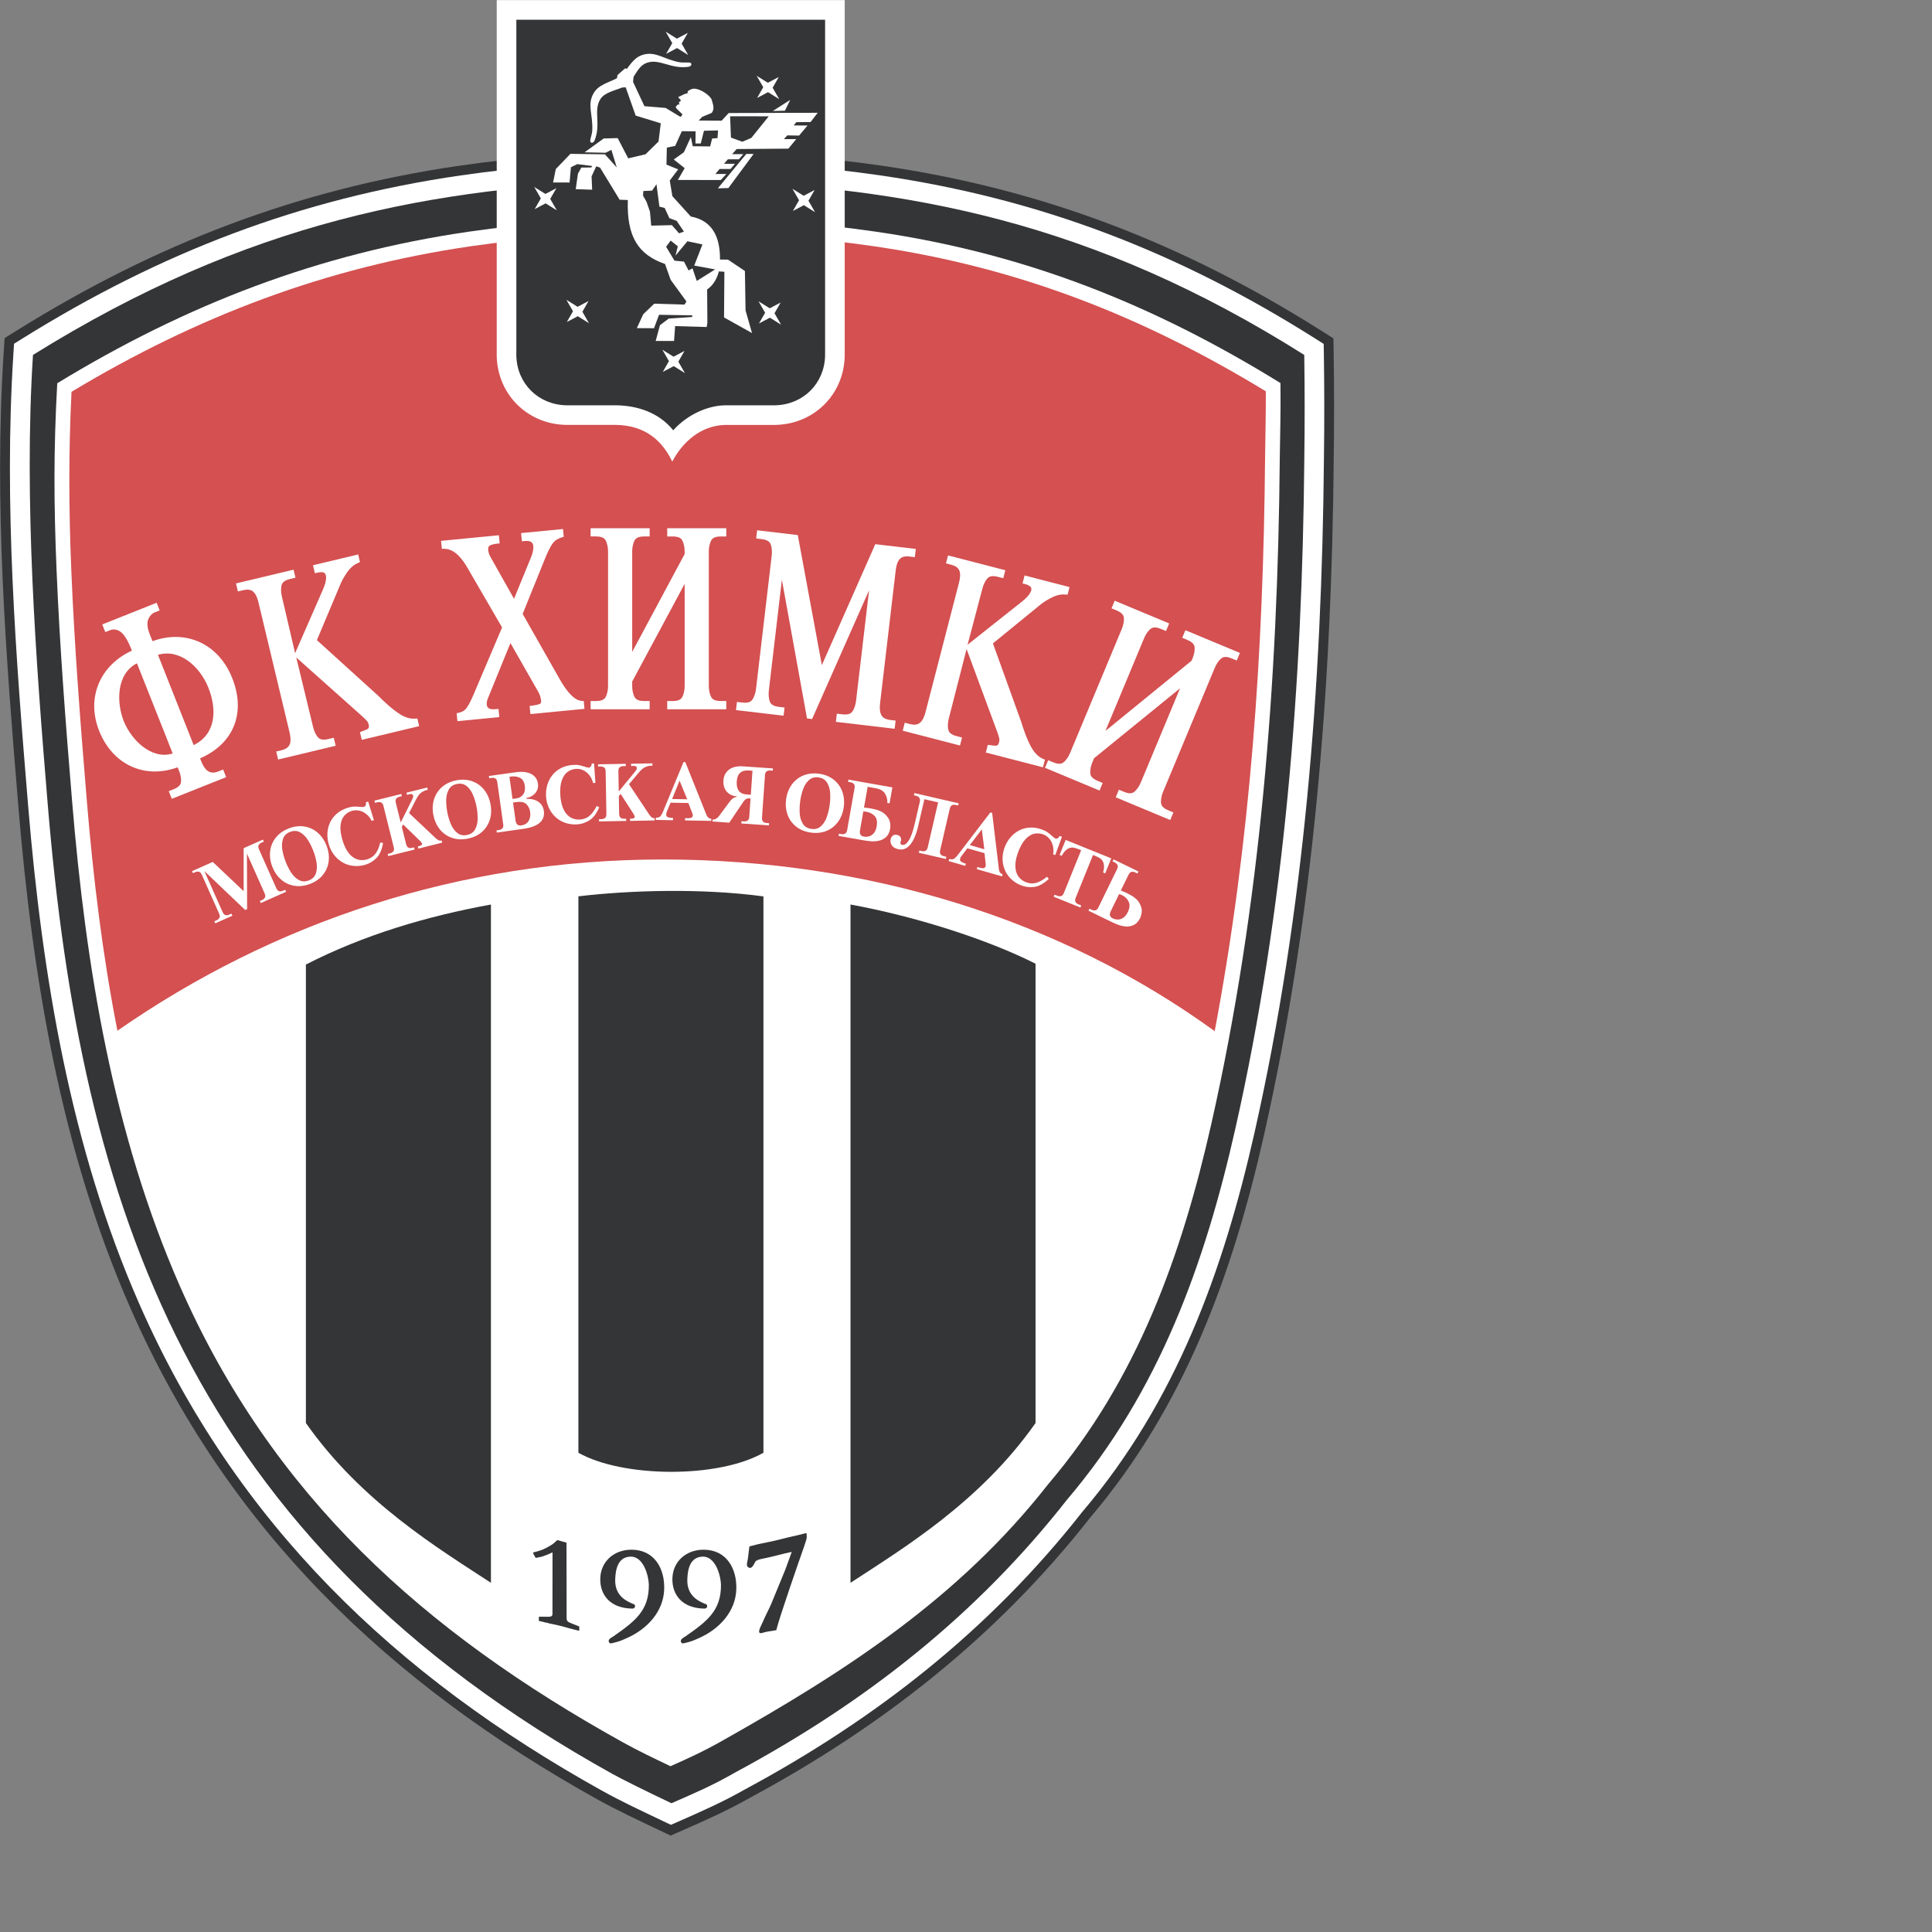 <?xml version="1.0" encoding="UTF-8" standalone="no"?>
<svg
   xmlns:dc="http://purl.org/dc/elements/1.1/"
   xmlns:cc="http://creativecommons.org/ns#"
   xmlns:rdf="http://www.w3.org/1999/02/22-rdf-syntax-ns#"
   xmlns:svg="http://www.w3.org/2000/svg"
   xmlns="http://www.w3.org/2000/svg"
   xmlns:sodipodi="http://sodipodi.sourceforge.net/DTD/sodipodi-0.dtd"
   xmlns:inkscape="http://www.inkscape.org/namespaces/inkscape"
   version="1.1"
   id="Layer_1"
   x="0px"
   y="0px"
   viewBox="0 0 1000 1000"
   xml:space="preserve"
   sodipodi:docname="Khimki.svg"
   width="1000"
   height="1000"
   inkscape:version="1.0.1 (3bc2e813f5, 2020-09-07)"><rect x="0" y="0" width="1000" height="1000" fill="#808080" stroke="none"/><defs
   id="defs99" /><sodipodi:namedview
   pagecolor="#ffffff"
   bordercolor="#666666"
   borderopacity="1"
   objecttolerance="10"
   gridtolerance="10"
   guidetolerance="10"
   inkscape:pageopacity="0"
   inkscape:pageshadow="2"
   inkscape:window-width="1920"
   inkscape:window-height="1017"
   id="namedview97"
   showgrid="false"
   inkscape:zoom="1.052394"
   inkscape:cx="297.638"
   inkscape:cy="420.94501"
   inkscape:window-x="-8"
   inkscape:window-y="-8"
   inkscape:window-maximized="1"
   inkscape:current-layer="Layer_1" />
<g
   id="g973"
   transform="matrix(4.524,0,0,4.524,-1007.399,-1433.55)"><g
     id="g94">
	<path
   style="clip-rule:evenodd;fill:#343536;fill-rule:evenodd"
   d="m 347.383,490.542 c -10.659,13.574 -23.792,23.893 -38.934,32.039 -2.467,1.406 -5.033,2.551 -7.628,3.688 l -1.415,0.621 -1.384,-0.658 c -2.335,-1.111 -4.688,-2.203 -6.948,-3.459 -23.906,-13.275 -42.371,-30.947 -53.479,-56.24 -7.932,-18.059 -11.193,-37.783 -12.816,-57.383 -1.423,-17.186 -2.795,-34.572 -1.686,-51.844 l 0.112,-1.746 1.491,-0.928 c 15.869,-9.879 32.064,-16.111 50.532,-18.793 6.78,-0.986 13.616,-1.479 20.452,-1.695 1.249,-0.082 2.502,-0.113 3.752,-0.094 1.251,-0.02 2.503,0.012 3.75,0.094 6.832,0.217 13.656,0.709 20.415,1.695 18.409,2.682 34.469,8.912 50.122,18.793 l 1.521,0.959 0.027,1.807 c 0.06,3.996 0.06,7.996 0.006,11.992 -0.228,25.9 -2.247,51.922 -7.965,77.293 -3.614,16.033 -9.115,31.134 -19.925,43.859 z"
   id="path2" />
	<path
   style="clip-rule:evenodd;fill:#ffffff;fill-rule:evenodd"
   d="m 299.419,335.173 c 1.233,-0.021 2.467,0.01 3.696,0.092 6.798,0.215 13.583,0.703 20.308,1.684 18.3,2.666 34.112,8.803 49.689,18.635 l 1.014,0.641 0.018,1.203 c 0.061,3.988 0.061,7.977 0.007,11.963 -0.228,25.824 -2.236,51.762 -7.938,77.057 -3.574,15.859 -8.989,30.797 -19.696,43.391 -10.581,13.482 -23.559,23.672 -38.603,31.764 -2.487,1.418 -4.923,2.496 -7.534,3.643 l -0.943,0.412 -0.922,-0.438 c -2.286,-1.09 -4.678,-2.201 -6.888,-3.428 -23.718,-13.172 -41.997,-30.656 -53.004,-55.719 -7.88,-17.939 -11.114,-37.555 -12.727,-57.025 -1.409,-17.02 -2.781,-34.594 -1.685,-51.68 l 0.075,-1.164 0.994,-0.619 c 15.792,-9.832 31.737,-15.969 50.096,-18.635 6.747,-0.98 13.543,-1.469 20.346,-1.684 1.232,-0.083 2.464,-0.115 3.697,-0.093 z"
   id="path4" />
	<path
   style="clip-rule:evenodd;fill:#343536;fill-rule:evenodd"
   d="m 295.81,337.507 c 1.166,-0.078 2.36,-0.111 3.585,-0.09 1.226,-0.021 2.42,0.012 3.586,0.09 23.605,0.744 44.709,4.697 68.919,19.978 0.059,3.838 0.063,7.82 0.007,11.906 -0.227,25.672 -2.215,51.439 -7.883,76.586 -3.463,15.363 -8.684,30.051 -19.239,42.449 -10.351,13.199 -23.011,23.186 -37.941,31.213 -2.748,1.568 -4.455,2.281 -7.346,3.549 -3.025,-1.441 -5.553,-2.691 -6.764,-3.363 -48.46,-26.912 -60.797,-65.064 -64.6,-110.99 -1.346,-16.248 -2.743,-34.81 -1.682,-51.35 24.545,-15.281 45.734,-19.236 69.358,-19.978 z"
   id="path6" />
	<path
   style="clip-rule:evenodd;fill:#ffffff;fill-rule:evenodd"
   d="m 229.229,360.724 c -0.425,7.67 -0.395,13.766 -0.077,21.426 0.366,8.824 1.05,17.627 1.778,26.426 1.564,18.889 4.676,38.016 12.321,55.424 10.564,24.055 27.927,39.576 50.685,52.215 1.747,0.971 3.621,1.865 5.454,2.736 2.016,-0.892 3.942,-1.779 5.9,-2.898 14.275,-8.035 27.099,-16.342 37.293,-29.34 l 0.035,-0.045 0.037,-0.045 c 10.159,-11.934 15.243,-26.205 18.631,-41.234 5.621,-24.943 7.589,-50.529 7.814,-76 0.047,-3.439 0.117,-5.25 0.078,-8.688 -14.575,-8.996 -29.169,-14.824 -46.278,-17.316 -6.55,-0.953 -13.16,-1.426 -19.78,-1.635 h -0.051 l -0.051,-0.004 c -1.113,-0.076 -2.23,-0.104 -3.348,-0.084 h -0.048 -0.048 c -1.117,-0.02 -2.234,0.008 -3.349,0.084 l -0.051,0.004 h -0.051 c -6.626,0.209 -13.246,0.68 -19.816,1.635 -17.177,2.495 -32.294,8.329 -47.078,17.339 z"
   id="path8" />
	<path
   style="clip-rule:evenodd;fill:#d45051;fill-rule:evenodd"
   d="m 230.862,361.702 c -0.346,6.836 -0.313,13.527 -0.028,20.377 0.364,8.799 1.047,17.58 1.773,26.355 0.729,8.795 1.792,17.654 3.507,26.371 l 0.003,-0.004 c 17.751,-12.342 39.036,-19.59 62.413,-19.59 23.377,0 45.447,6.828 63.125,19.641 4.107,-21.801 5.566,-43.316 5.762,-65.486 0.035,-2.576 0.096,-5.143 0.086,-7.719 -14.118,-8.6 -28.379,-14.199 -44.846,-16.598 -6.488,-0.945 -13.04,-1.412 -19.593,-1.617 l -0.079,-0.004 -0.08,-0.004 c -1.066,-0.072 -2.139,-0.1 -3.212,-0.082 l -0.09,0.002 -0.056,-0.002 c -1.069,-0.018 -2.142,0.01 -3.209,0.082 l -0.079,0.004 -0.081,0.004 c -6.564,0.205 -13.127,0.674 -19.629,1.617 -16.607,2.413 -31.372,8.044 -45.687,16.653 z"
   id="path10" />
	<path
   style="clip-rule:evenodd;fill:#343536;fill-rule:evenodd"
   d="m 310.024,419.435 v 63.654 c -5.195,2.957 -16.102,2.861 -21.17,0 v -63.662 c 5.971,-0.707 14.146,-0.94 21.17,0.008 z"
   id="path12" />
	<path
   style="clip-rule:evenodd;fill:#343536;fill-rule:evenodd"
   d="m 257.677,427.231 c 6.632,-3.395 13.813,-5.522 21.17,-6.867 v 77.605 c -5.918,-3.881 -14.803,-9.205 -21.17,-18.283 z"
   id="path14" />
	<path
   style="clip-rule:evenodd;fill:#343536;fill-rule:evenodd"
   d="m 341.157,427.136 c -5.573,-2.816 -13.814,-5.426 -21.171,-6.772 v 77.605 c 5.919,-3.881 14.804,-9.205 21.171,-18.283 z"
   id="path16" />
	<path
   style="fill:#343536"
   d="m 286.441,493.079 c 0.424,0.1 0.63,0.193 1.052,0.299 l 0.012,8.217 v 0.424 c 0,0.147 0.035,0.264 0.108,0.344 0.073,0.084 0.268,0.185 0.584,0.301 0.125,0.045 0.374,0.145 0.746,0.295 0.011,0.053 0.016,0.1 0.016,0.145 0,0.055 -0.005,0.172 -0.016,0.353 l -0.335,-0.08 c -0.228,-0.053 -0.561,-0.137 -0.995,-0.26 -0.263,-0.076 -0.446,-0.129 -0.544,-0.152 -0.125,-0.027 -0.434,-0.125 -1.225,-0.283 -0.09,-0.018 -0.163,-0.031 -0.221,-0.045 l -0.139,-0.031 -0.226,-0.068 -0.209,-0.035 -0.391,-0.105 c -0.051,-0.012 -0.157,-0.029 -0.318,-0.055 -0.011,-0.109 -0.016,-0.197 -0.016,-0.256 0,-0.055 0.005,-0.135 0.016,-0.242 0.206,-0.004 0.448,-0.004 0.725,0.008 0.377,0.012 0.609,-0.006 0.695,-0.059 0.085,-0.051 0.127,-0.137 0.127,-0.254 l 0.007,-7.055 c -0.369,0.178 -0.756,0.34 -1.228,0.494 -0.051,0.016 -0.284,0.064 -0.7,0.141 -0.165,-0.277 -0.272,-0.48 -0.319,-0.611 0.55,-0.143 0.925,-0.258 1.12,-0.34 0.326,-0.141 0.681,-0.332 1.06,-0.57 0.16,-0.108 0.365,-0.282 0.614,-0.52 z"
   id="path18" />
	<path
   style="fill:#343536"
   d="m 292.717,504.876 c -0.135,0.008 -0.261,0.084 -0.365,-0.121 -0.17,-0.332 0.339,-0.545 0.486,-0.648 2.505,-1.746 4.105,-2.965 4.075,-5.918 -0.008,-0.859 -0.547,-3.314 -2.165,-3.213 -1.379,0.086 -1.64,1.44 -1.683,2.588 -0.075,1.994 1.439,2.568 2.16,2.867 0.072,0.029 0.11,0.102 0.11,0.215 0,0.197 -0.176,0.277 -0.339,0.273 -2.517,-0.051 -3.641,-1.557 -3.641,-3.35 0,-2.01 1.553,-3.389 3.568,-3.389 2.63,0 3.827,2.16 3.747,4.537 -0.084,2.484 -1.865,4.51 -4.28,5.58 -0.705,0.313 -0.914,0.399 -1.673,0.579 z"
   id="path20" />
	<path
   style="fill:#343536"
   d="m 300.968,504.876 c -0.135,0.008 -0.26,0.084 -0.364,-0.121 -0.17,-0.332 0.339,-0.545 0.485,-0.648 2.505,-1.746 4.105,-2.965 4.076,-5.918 -0.009,-0.859 -0.547,-3.314 -2.165,-3.213 -1.38,0.086 -1.641,1.44 -1.684,2.588 -0.075,1.994 1.439,2.568 2.161,2.867 0.072,0.029 0.109,0.102 0.109,0.215 0,0.197 -0.176,0.277 -0.339,0.273 -2.517,-0.051 -3.64,-1.557 -3.64,-3.35 0,-2.01 1.552,-3.389 3.568,-3.389 2.629,0 3.826,2.16 3.746,4.537 -0.084,2.484 -1.865,4.51 -4.28,5.58 -0.705,0.313 -0.914,0.399 -1.673,0.579 z"
   id="path22" />
	<path
   style="fill:#343536"
   d="m 308.421,493.802 c 0.207,-0.049 0.53,-0.131 0.972,-0.248 l 1.906,-0.4 1.608,-0.395 1.439,-0.334 0.318,-0.088 c 0.065,-0.02 0.164,-0.033 0.295,-0.053 0.016,0.184 0.023,0.332 0.023,0.451 0,0.147 -0.106,0.518 -0.318,1.121 -0.528,1.494 -2.782,7.963 -3.169,9.523 l -0.202,0.047 -0.824,0.127 c -0.032,0.006 -0.123,0.023 -0.271,0.064 -0.151,0.043 -0.272,0.074 -0.358,0.094 -0.665,0.15 -0.079,-0.826 0.084,-1.209 0.335,-0.789 0.792,-1.637 1.01,-2.166 l 1.602,-3.896 0.351,-0.971 c 0.056,-0.154 0.142,-0.353 0.226,-0.613 0.025,-0.08 0.077,-0.223 0.148,-0.426 -0.51,0.096 -1.133,0.264 -1.448,0.342 l -1.157,0.281 -0.927,0.199 c -0.289,0.066 -0.489,0.15 -0.592,0.25 -0.153,0.152 -0.397,1.078 -0.91,0.646 -0.199,-0.168 -0.005,-0.746 0.023,-0.959 0.034,-0.26 0.066,-0.508 0.09,-0.752 0.022,-0.241 0.049,-0.452 0.081,-0.635 z"
   id="path24" />
	<path
   style="fill:#ffffff"
   d="m 244.653,416.544 2.367,-1.053 3.534,3.344 0.003,-4.918 2.197,-0.979 0.105,0.234 -0.278,0.123 c -0.131,0.059 -0.23,0.146 -0.301,0.266 -0.07,0.119 -0.061,0.279 0.029,0.482 l 1.983,4.455 c 0.155,0.348 0.401,0.447 0.737,0.299 l 0.278,-0.125 0.103,0.236 -2.898,1.289 -0.104,-0.234 0.277,-0.123 c 0.132,-0.059 0.231,-0.148 0.301,-0.268 0.069,-0.121 0.06,-0.281 -0.029,-0.48 l -2.026,-4.551 0.021,6.352 -0.22,0.098 -4.673,-4.457 2.091,4.699 c 0.155,0.348 0.401,0.447 0.738,0.299 l 0.275,-0.125 0.105,0.236 -1.961,0.873 -0.104,-0.236 0.276,-0.123 c 0.132,-0.059 0.232,-0.146 0.3,-0.268 0.07,-0.121 0.061,-0.281 -0.027,-0.478 l -1.984,-4.457 c -0.089,-0.199 -0.201,-0.315 -0.338,-0.342 -0.134,-0.029 -0.267,-0.016 -0.398,0.045 l -0.277,0.123 z"
   id="path26" />
	<path
   style="fill:#ffffff"
   d="m 253.828,416.024 c -0.176,-0.457 -0.265,-0.908 -0.265,-1.354 -10e-4,-0.445 0.08,-0.861 0.245,-1.252 0.164,-0.389 0.408,-0.734 0.732,-1.041 0.324,-0.303 0.717,-0.543 1.179,-0.721 0.631,-0.242 1.236,-0.313 1.815,-0.213 0.579,0.102 1.086,0.344 1.521,0.732 0.436,0.391 0.765,0.877 0.989,1.461 0.226,0.588 0.307,1.172 0.242,1.752 -0.065,0.58 -0.279,1.1 -0.643,1.561 -0.363,0.461 -0.859,0.813 -1.49,1.055 -0.63,0.242 -1.235,0.315 -1.815,0.213 -0.578,-0.098 -1.087,-0.342 -1.521,-0.73 -0.433,-0.387 -0.763,-0.875 -0.989,-1.463 z m 1.521,-0.584 c 0.171,0.443 0.377,0.857 0.619,1.238 0.242,0.383 0.537,0.674 0.885,0.871 0.347,0.201 0.73,0.221 1.152,0.059 0.421,-0.162 0.693,-0.434 0.817,-0.814 0.123,-0.379 0.147,-0.793 0.071,-1.238 -0.075,-0.445 -0.198,-0.891 -0.369,-1.336 -0.17,-0.441 -0.376,-0.855 -0.618,-1.236 -0.242,-0.383 -0.536,-0.674 -0.881,-0.873 -0.348,-0.199 -0.732,-0.219 -1.153,-0.057 -0.421,0.162 -0.693,0.432 -0.817,0.813 -0.126,0.381 -0.15,0.795 -0.074,1.24 0.075,0.445 0.199,0.89 0.368,1.333 z"
   id="path28" />
	<path
   style="fill:#ffffff"
   d="m 264.804,408.583 0.652,2.131 -0.256,0.078 c -0.147,-0.301 -0.344,-0.553 -0.589,-0.756 -0.245,-0.203 -0.516,-0.34 -0.811,-0.41 -0.295,-0.068 -0.586,-0.061 -0.874,0.029 -0.341,0.103 -0.628,0.287 -0.86,0.553 -0.233,0.267 -0.375,0.637 -0.425,1.111 -0.052,0.473 0.026,1.045 0.233,1.723 0.134,0.438 0.299,0.815 0.493,1.133 0.196,0.316 0.415,0.566 0.659,0.748 0.243,0.184 0.508,0.295 0.791,0.342 0.284,0.043 0.579,0.02 0.884,-0.074 0.399,-0.121 0.715,-0.342 0.947,-0.658 0.231,-0.314 0.412,-0.738 0.539,-1.27 l 0.317,0.066 c -0.132,0.77 -0.382,1.34 -0.748,1.709 -0.367,0.367 -0.781,0.623 -1.242,0.764 -0.47,0.145 -0.93,0.191 -1.38,0.145 -0.452,-0.045 -0.864,-0.176 -1.24,-0.389 -0.375,-0.213 -0.699,-0.496 -0.974,-0.846 -0.273,-0.352 -0.479,-0.748 -0.614,-1.19 -0.135,-0.443 -0.19,-0.883 -0.166,-1.326 0.023,-0.441 0.128,-0.853 0.311,-1.236 0.183,-0.383 0.444,-0.719 0.785,-1.01 0.34,-0.289 0.751,-0.508 1.232,-0.654 0.276,-0.084 0.513,-0.131 0.706,-0.135 0.195,-0.008 0.408,0.002 0.64,0.025 0.261,0.025 0.429,0.025 0.504,0.004 0.188,-0.059 0.266,-0.236 0.229,-0.529 z"
   id="path30" />
	<path
   style="fill:#ffffff"
   d="m 268.526,410.975 1.334,-2.674 c 0.081,-0.168 0.109,-0.297 0.087,-0.387 -0.042,-0.17 -0.17,-0.229 -0.383,-0.174 l -0.318,0.078 -0.063,-0.248 2.375,-0.594 0.063,0.25 c -0.248,0.063 -0.452,0.145 -0.617,0.246 -0.164,0.1 -0.297,0.219 -0.402,0.352 -0.104,0.135 -0.214,0.313 -0.331,0.537 l -0.79,1.541 3.013,2.842 c 0.134,0.125 0.252,0.213 0.355,0.262 0.104,0.049 0.224,0.06 0.36,0.031 l 0.061,0.25 -2.723,0.678 -0.063,-0.248 0.2,-0.051 c 0.218,-0.053 0.311,-0.15 0.276,-0.285 -0.014,-0.053 -0.095,-0.158 -0.243,-0.313 l -1.915,-1.865 -0.149,0.283 0.492,1.975 c 0.092,0.369 0.317,0.51 0.674,0.422 l 0.234,-0.059 0.063,0.248 -3.017,0.752 -0.063,-0.248 0.294,-0.074 c 0.14,-0.035 0.254,-0.105 0.342,-0.211 0.09,-0.107 0.108,-0.267 0.056,-0.479 l -1.18,-4.73 c -0.054,-0.215 -0.145,-0.346 -0.273,-0.397 -0.127,-0.053 -0.262,-0.061 -0.401,-0.025 l -0.293,0.072 -0.063,-0.25 3.075,-0.766 0.063,0.248 -0.294,0.074 c -0.138,0.035 -0.253,0.103 -0.343,0.209 -0.089,0.105 -0.107,0.266 -0.054,0.48 z"
   id="path32" />
	<path
   style="fill:#ffffff"
   d="m 272.259,410.126 c -0.094,-0.479 -0.103,-0.939 -0.026,-1.379 0.077,-0.438 0.229,-0.834 0.46,-1.189 0.229,-0.355 0.529,-0.652 0.901,-0.898 0.372,-0.242 0.8,-0.41 1.285,-0.504 0.664,-0.129 1.273,-0.094 1.826,0.105 0.553,0.199 1.01,0.527 1.371,0.984 0.36,0.459 0.601,0.996 0.72,1.611 0.121,0.617 0.1,1.207 -0.065,1.766 -0.165,0.561 -0.466,1.037 -0.903,1.426 -0.438,0.393 -0.988,0.652 -1.65,0.781 -0.663,0.129 -1.271,0.094 -1.824,-0.105 -0.553,-0.197 -1.011,-0.525 -1.372,-0.982 -0.363,-0.46 -0.603,-0.997 -0.723,-1.616 z m 1.599,-0.311 c 0.091,0.467 0.222,0.91 0.394,1.328 0.173,0.418 0.412,0.756 0.721,1.012 0.307,0.258 0.682,0.342 1.124,0.256 0.443,-0.086 0.759,-0.305 0.947,-0.66 0.187,-0.351 0.282,-0.754 0.285,-1.205 0.003,-0.453 -0.041,-0.912 -0.132,-1.379 -0.091,-0.467 -0.222,-0.908 -0.395,-1.326 -0.171,-0.42 -0.411,-0.756 -0.716,-1.014 -0.308,-0.256 -0.683,-0.342 -1.125,-0.256 -0.443,0.086 -0.759,0.305 -0.947,0.66 -0.189,0.352 -0.285,0.754 -0.288,1.207 -0.002,0.452 0.042,0.912 0.132,1.377 z"
   id="path34" />
	<path
   style="fill:#ffffff"
   d="m 279.521,412.134 -0.035,-0.254 0.299,-0.043 c 0.144,-0.02 0.264,-0.078 0.362,-0.174 0.101,-0.098 0.136,-0.254 0.106,-0.469 l -0.679,-4.83 c -0.031,-0.217 -0.107,-0.359 -0.23,-0.424 -0.121,-0.064 -0.254,-0.086 -0.397,-0.066 l -0.3,0.041 -0.035,-0.254 3.022,-0.424 c 0.524,-0.074 0.958,-0.072 1.301,0.01 0.344,0.078 0.605,0.197 0.786,0.355 0.18,0.16 0.304,0.318 0.372,0.477 0.069,0.158 0.112,0.305 0.132,0.441 0.043,0.307 0.005,0.58 -0.115,0.814 -0.12,0.236 -0.288,0.424 -0.507,0.566 -0.218,0.143 -0.447,0.234 -0.69,0.277 l 0.015,0.107 c 0.285,-0.023 0.568,0.008 0.85,0.09 0.282,0.082 0.527,0.228 0.738,0.441 0.208,0.213 0.336,0.488 0.384,0.826 0.159,1.133 -0.622,1.822 -2.345,2.065 z m 1.442,-6.375 0.354,2.52 0.354,-0.039 c 0.297,-0.043 0.527,-0.137 0.695,-0.285 0.167,-0.147 0.277,-0.32 0.328,-0.525 0.053,-0.203 0.063,-0.416 0.031,-0.637 -0.064,-0.465 -0.249,-0.771 -0.553,-0.922 -0.303,-0.15 -0.64,-0.199 -1.009,-0.148 -0.094,0.012 -0.16,0.026 -0.2,0.036 z m 0.413,2.939 0.289,2.057 c 0.06,0.424 0.274,0.611 0.645,0.559 0.385,-0.055 0.666,-0.223 0.843,-0.506 0.178,-0.285 0.238,-0.635 0.18,-1.051 -0.045,-0.316 -0.179,-0.6 -0.405,-0.852 -0.226,-0.252 -0.631,-0.336 -1.215,-0.254 z"
   id="path36" />
	<path
   style="fill:#ffffff"
   d="m 290.647,404.222 0.156,2.223 -0.267,0.02 c -0.077,-0.326 -0.211,-0.615 -0.404,-0.867 -0.193,-0.256 -0.426,-0.449 -0.699,-0.584 -0.271,-0.133 -0.558,-0.189 -0.857,-0.168 -0.355,0.023 -0.676,0.139 -0.963,0.346 -0.287,0.207 -0.508,0.537 -0.664,0.986 -0.156,0.449 -0.21,1.025 -0.159,1.73 0.031,0.457 0.107,0.863 0.226,1.215 0.12,0.353 0.276,0.646 0.474,0.879 0.196,0.232 0.428,0.402 0.694,0.51 0.267,0.105 0.56,0.148 0.878,0.127 0.416,-0.029 0.773,-0.172 1.071,-0.428 0.296,-0.256 0.567,-0.627 0.81,-1.117 l 0.296,0.137 c -0.304,0.721 -0.675,1.219 -1.114,1.496 -0.44,0.275 -0.901,0.432 -1.383,0.465 -0.489,0.035 -0.949,-0.021 -1.377,-0.168 -0.43,-0.147 -0.803,-0.365 -1.12,-0.658 -0.318,-0.293 -0.57,-0.641 -0.759,-1.045 -0.188,-0.402 -0.299,-0.834 -0.331,-1.297 -0.031,-0.461 0.014,-0.902 0.137,-1.328 0.122,-0.424 0.316,-0.803 0.581,-1.135 0.265,-0.332 0.595,-0.6 0.993,-0.807 0.395,-0.205 0.846,-0.326 1.348,-0.361 0.288,-0.02 0.528,-0.012 0.719,0.027 0.191,0.035 0.396,0.094 0.617,0.17 0.248,0.082 0.412,0.121 0.49,0.115 0.196,-0.014 0.31,-0.168 0.343,-0.463 z"
   id="path38" />
	<path
   style="fill:#ffffff"
   d="m 293.472,407.427 1.9,-2.307 c 0.116,-0.145 0.174,-0.262 0.172,-0.355 -0.003,-0.174 -0.114,-0.26 -0.334,-0.256 l -0.328,0.006 -0.004,-0.258 2.447,-0.043 0.004,0.258 c -0.256,0.006 -0.473,0.039 -0.655,0.1 -0.184,0.063 -0.34,0.147 -0.473,0.254 -0.132,0.105 -0.279,0.256 -0.442,0.447 l -1.116,1.324 2.296,3.447 c 0.102,0.152 0.196,0.264 0.288,0.334 0.09,0.072 0.203,0.111 0.343,0.111 l 0.004,0.258 -2.806,0.049 -0.005,-0.256 0.206,-0.004 c 0.225,-0.004 0.336,-0.076 0.334,-0.219 -0.002,-0.055 -0.057,-0.172 -0.166,-0.357 l -1.447,-2.248 -0.209,0.242 0.035,2.033 c 0.007,0.383 0.194,0.57 0.563,0.564 l 0.241,-0.006 0.005,0.258 -3.108,0.055 -0.005,-0.258 0.303,-0.004 c 0.145,-0.004 0.27,-0.047 0.381,-0.131 0.111,-0.084 0.165,-0.234 0.161,-0.453 l -0.085,-4.875 c -0.004,-0.221 -0.064,-0.369 -0.177,-0.449 -0.113,-0.078 -0.242,-0.117 -0.386,-0.113 l -0.303,0.004 -0.004,-0.256 3.169,-0.057 0.005,0.258 -0.303,0.006 c -0.143,0.002 -0.27,0.045 -0.381,0.127 -0.111,0.082 -0.165,0.232 -0.161,0.455 z"
   id="path40" />
	<path
   style="fill:#ffffff"
   d="m 297.707,410.685 0.005,-0.256 h 0.054 c 0.13,0.002 0.235,-0.016 0.32,-0.055 0.086,-0.037 0.164,-0.113 0.237,-0.223 0.073,-0.107 0.151,-0.266 0.238,-0.473 l 2.316,-5.608 0.212,0.004 2.415,6.033 c 0.118,0.281 0.294,0.426 0.527,0.43 h 0.026 l -0.005,0.258 -2.998,-0.053 0.004,-0.256 0.276,0.004 c 0.246,0.004 0.409,-0.023 0.49,-0.086 0.079,-0.059 0.119,-0.145 0.121,-0.256 0.001,-0.043 -0.019,-0.121 -0.059,-0.236 l -0.451,-1.162 -2.039,-0.037 -0.4,0.973 c -0.062,0.125 -0.093,0.252 -0.095,0.377 -0.003,0.158 0.065,0.264 0.2,0.316 0.138,0.051 0.321,0.078 0.55,0.082 h 0.034 l -0.005,0.258 z m 2.722,-4.489 -0.854,2.098 1.726,0.029 z"
   id="path42" />
	<path
   style="fill:#ffffff"
   d="m 308.404,410.327 0.146,-2.098 c -0.155,-0.012 -0.276,-0.01 -0.362,0.006 -0.085,0.014 -0.164,0.053 -0.236,0.113 -0.074,0.06 -0.157,0.16 -0.251,0.299 l -1.583,2.352 -1.929,-0.135 0.015,-0.211 c 0.151,-0.004 0.29,-0.043 0.417,-0.115 0.126,-0.074 0.226,-0.16 0.297,-0.26 l 1.184,-1.602 c 0.137,-0.184 0.265,-0.326 0.385,-0.428 0.119,-0.103 0.279,-0.166 0.48,-0.186 l 0.004,-0.068 c -0.3,-0.023 -0.572,-0.111 -0.814,-0.262 -0.242,-0.15 -0.427,-0.359 -0.556,-0.627 -0.129,-0.268 -0.18,-0.578 -0.155,-0.932 0.025,-0.363 0.134,-0.674 0.324,-0.928 0.189,-0.256 0.447,-0.441 0.771,-0.559 0.325,-0.117 0.697,-0.162 1.116,-0.133 l 3.456,0.24 -0.019,0.258 -0.302,-0.022 c -0.144,-0.01 -0.273,0.022 -0.391,0.094 -0.118,0.074 -0.186,0.219 -0.2,0.439 l -0.34,4.863 c -0.026,0.383 0.144,0.584 0.511,0.611 l 0.302,0.02 -0.018,0.258 -3.161,-0.223 0.019,-0.256 0.3,0.021 c 0.145,0.01 0.274,-0.021 0.392,-0.094 0.116,-0.072 0.183,-0.216 0.198,-0.435 z m 0.177,-2.521 0.191,-2.748 -0.397,-0.027 c -0.872,-0.063 -1.338,0.342 -1.398,1.209 -0.023,0.338 0.002,0.609 0.078,0.82 0.076,0.209 0.183,0.363 0.316,0.465 0.136,0.102 0.271,0.166 0.408,0.195 0.136,0.029 0.293,0.051 0.473,0.063 z"
   id="path44" />
	<path
   style="fill:#ffffff"
   d="m 312.62,408.304 c 0.067,-0.483 0.209,-0.922 0.424,-1.311 0.215,-0.391 0.488,-0.717 0.822,-0.977 0.332,-0.262 0.713,-0.445 1.145,-0.555 0.431,-0.109 0.891,-0.129 1.38,-0.061 0.67,0.094 1.233,0.326 1.691,0.695 0.458,0.367 0.783,0.828 0.976,1.379 0.191,0.551 0.245,1.137 0.157,1.756 -0.087,0.623 -0.3,1.174 -0.638,1.648 -0.338,0.477 -0.776,0.828 -1.318,1.055 -0.542,0.228 -1.146,0.295 -1.814,0.201 -0.669,-0.096 -1.233,-0.326 -1.69,-0.693 -0.458,-0.367 -0.785,-0.826 -0.978,-1.377 -0.193,-0.551 -0.245,-1.135 -0.157,-1.76 z m 1.613,0.226 c -0.066,0.473 -0.086,0.934 -0.06,1.385 0.026,0.451 0.143,0.848 0.351,1.189 0.207,0.344 0.533,0.547 0.98,0.609 0.446,0.064 0.816,-0.041 1.11,-0.314 0.291,-0.272 0.513,-0.623 0.662,-1.049 0.15,-0.426 0.258,-0.875 0.324,-1.346 0.066,-0.471 0.086,-0.932 0.06,-1.383 -0.026,-0.451 -0.144,-0.848 -0.349,-1.189 -0.206,-0.344 -0.533,-0.547 -0.979,-0.609 -0.447,-0.063 -0.817,0.041 -1.11,0.314 -0.294,0.271 -0.516,0.621 -0.665,1.049 -0.15,0.426 -0.258,0.875 -0.324,1.344 z"
   id="path46" />
	<path
   style="fill:#ffffff"
   d="m 324.778,406.964 -0.321,1.824 -0.255,-0.045 c 0.021,-0.379 -0.067,-0.73 -0.262,-1.057 -0.195,-0.326 -0.561,-0.539 -1.103,-0.633 l -0.888,-0.156 -0.418,2.377 c 0.186,0.006 0.471,0.045 0.857,0.113 0.721,0.127 1.241,0.348 1.563,0.66 0.32,0.313 0.505,0.615 0.554,0.906 0.047,0.293 0.054,0.537 0.02,0.732 -0.074,0.422 -0.232,0.742 -0.473,0.961 -0.242,0.219 -0.519,0.359 -0.829,0.422 -0.312,0.06 -0.604,0.082 -0.876,0.06 -0.27,-0.017 -0.553,-0.055 -0.842,-0.105 l -2.887,-0.51 0.045,-0.252 0.298,0.053 c 0.142,0.023 0.275,0.006 0.399,-0.057 0.125,-0.06 0.206,-0.197 0.244,-0.41 l 0.847,-4.805 c 0.038,-0.215 0.009,-0.375 -0.088,-0.473 -0.096,-0.1 -0.215,-0.162 -0.356,-0.188 l -0.298,-0.053 0.045,-0.252 z m -3.324,2.752 -0.381,2.158 c -0.073,0.416 0.074,0.656 0.442,0.721 0.189,0.033 0.384,0.023 0.584,-0.029 0.201,-0.055 0.383,-0.172 0.545,-0.357 0.164,-0.184 0.274,-0.443 0.333,-0.775 0.096,-0.541 0.02,-0.939 -0.228,-1.197 -0.249,-0.256 -0.565,-0.418 -0.948,-0.486 -0.134,-0.026 -0.25,-0.037 -0.347,-0.035 z"
   id="path48" />
	<path
   style="fill:#ffffff"
   d="m 327.8,414.44 0.059,-0.25 0.296,0.068 c 0.14,0.031 0.273,0.022 0.4,-0.033 0.129,-0.055 0.217,-0.188 0.266,-0.398 l 1.189,-5.148 -1.571,-0.363 -0.713,3.09 c -0.119,0.514 -0.274,0.982 -0.469,1.41 -0.195,0.426 -0.445,0.76 -0.75,0.998 -0.306,0.238 -0.661,0.309 -1.07,0.215 -0.361,-0.082 -0.608,-0.234 -0.741,-0.457 -0.132,-0.223 -0.17,-0.449 -0.117,-0.682 0.038,-0.166 0.118,-0.303 0.243,-0.406 0.123,-0.102 0.286,-0.131 0.49,-0.084 0.201,0.047 0.334,0.135 0.4,0.264 0.064,0.131 0.084,0.256 0.057,0.375 -0.013,0.053 -0.024,0.088 -0.037,0.109 -0.009,0.018 -0.019,0.045 -0.027,0.084 -0.038,0.166 0.023,0.268 0.186,0.305 0.252,0.059 0.504,-0.105 0.756,-0.49 0.253,-0.387 0.488,-1.059 0.709,-2.018 l 0.563,-2.436 c 0.039,-0.17 0.019,-0.314 -0.063,-0.434 -0.081,-0.117 -0.201,-0.197 -0.359,-0.234 l -0.26,-0.059 0.058,-0.252 5.068,1.172 -0.058,0.25 -0.295,-0.068 c -0.139,-0.033 -0.272,-0.022 -0.4,0.031 -0.128,0.053 -0.217,0.188 -0.267,0.402 l -1.098,4.754 c -0.085,0.369 0.051,0.598 0.41,0.68 l 0.295,0.068 -0.058,0.25 z"
   id="path50" />
	<path
   style="fill:#ffffff"
   d="m 331.215,415.393 0.071,-0.248 0.053,0.016 c 0.124,0.037 0.23,0.045 0.323,0.031 0.093,-0.016 0.188,-0.066 0.286,-0.154 0.099,-0.086 0.216,-0.219 0.353,-0.396 l 3.689,-4.816 0.203,0.059 0.772,6.453 c 0.041,0.303 0.174,0.488 0.397,0.553 l 0.025,0.006 -0.07,0.248 -2.883,-0.828 0.07,-0.246 0.266,0.076 c 0.237,0.068 0.4,0.082 0.495,0.045 0.093,-0.037 0.153,-0.111 0.184,-0.217 0.012,-0.041 0.014,-0.123 0.005,-0.244 l -0.135,-1.24 -1.96,-0.56 -0.638,0.834 c -0.093,0.105 -0.155,0.219 -0.19,0.338 -0.043,0.154 -0.006,0.273 0.112,0.359 0.119,0.084 0.289,0.158 0.509,0.223 l 0.033,0.008 -0.07,0.248 z m 3.791,-3.63 -1.368,1.805 1.659,0.475 z"
   id="path52" />
	<path
   style="fill:#ffffff"
   d="m 344.177,412.614 -0.763,2.094 -0.251,-0.092 c 0.063,-0.328 0.058,-0.647 -0.017,-0.957 -0.072,-0.31 -0.206,-0.582 -0.4,-0.816 -0.193,-0.232 -0.433,-0.4 -0.716,-0.504 -0.334,-0.121 -0.675,-0.147 -1.02,-0.074 -0.348,0.072 -0.683,0.283 -1.008,0.631 -0.326,0.346 -0.608,0.852 -0.851,1.516 -0.157,0.432 -0.252,0.832 -0.287,1.203 -0.034,0.371 -0.01,0.701 0.074,0.994 0.085,0.293 0.229,0.541 0.428,0.748 0.2,0.207 0.45,0.365 0.75,0.473 0.392,0.142 0.776,0.158 1.152,0.045 0.374,-0.111 0.773,-0.342 1.194,-0.689 l 0.214,0.244 c -0.568,0.535 -1.111,0.84 -1.625,0.914 -0.515,0.072 -0.999,0.027 -1.453,-0.137 -0.461,-0.168 -0.857,-0.406 -1.189,-0.715 -0.333,-0.309 -0.584,-0.66 -0.755,-1.057 -0.172,-0.398 -0.261,-0.816 -0.27,-1.262 -0.007,-0.445 0.067,-0.885 0.227,-1.32 0.158,-0.434 0.379,-0.82 0.664,-1.158 0.285,-0.338 0.616,-0.605 0.993,-0.801 0.376,-0.195 0.787,-0.307 1.234,-0.332 0.446,-0.027 0.905,0.045 1.378,0.219 0.272,0.098 0.488,0.203 0.646,0.316 0.16,0.109 0.323,0.246 0.495,0.406 0.192,0.176 0.326,0.277 0.4,0.305 0.185,0.068 0.353,-0.027 0.501,-0.285 z"
   id="path54" />
	<path
   style="fill:#ffffff"
   d="m 347.729,414.698 -1.979,4.9 c -0.143,0.352 -0.043,0.598 0.298,0.736 l 0.339,0.135 -0.097,0.238 -3.053,-1.233 0.096,-0.238 0.34,0.137 c 0.131,0.053 0.265,0.063 0.4,0.029 0.134,-0.035 0.242,-0.152 0.323,-0.352 l 1.979,-4.9 -0.246,-0.1 c -0.26,-0.105 -0.487,-0.172 -0.681,-0.199 -0.196,-0.027 -0.406,0.025 -0.635,0.16 -0.228,0.135 -0.45,0.393 -0.663,0.779 l -0.24,-0.098 0.693,-1.717 5.218,2.109 -0.693,1.717 -0.239,-0.098 c 0.114,-0.426 0.135,-0.766 0.063,-1.021 -0.071,-0.254 -0.185,-0.438 -0.345,-0.555 -0.159,-0.115 -0.369,-0.225 -0.631,-0.33 z"
   id="path56" />
	<path
   style="fill:#ffffff"
   d="m 347.215,421.071 0.112,-0.232 0.272,0.133 c 0.13,0.063 0.263,0.082 0.398,0.057 0.138,-0.023 0.254,-0.133 0.349,-0.328 l 2.139,-4.385 c 0.096,-0.197 0.111,-0.357 0.045,-0.478 -0.065,-0.121 -0.161,-0.215 -0.29,-0.277 l -0.272,-0.133 0.112,-0.23 2.85,1.389 -0.112,0.232 -0.273,-0.133 c -0.128,-0.063 -0.261,-0.084 -0.397,-0.061 -0.136,0.023 -0.253,0.133 -0.35,0.332 l -0.88,1.805 c 0.176,0.059 0.439,0.174 0.791,0.346 0.658,0.322 1.098,0.676 1.32,1.066 0.222,0.389 0.316,0.73 0.282,1.023 -0.036,0.295 -0.097,0.531 -0.183,0.709 -0.188,0.385 -0.428,0.65 -0.719,0.793 -0.294,0.145 -0.599,0.203 -0.914,0.178 -0.317,-0.027 -0.603,-0.088 -0.858,-0.184 -0.257,-0.094 -0.516,-0.205 -0.78,-0.334 z m 3.504,-1.906 -0.959,1.969 c -0.186,0.379 -0.11,0.652 0.226,0.816 0.174,0.084 0.365,0.129 0.572,0.133 0.208,0.004 0.414,-0.061 0.621,-0.193 0.207,-0.133 0.385,-0.352 0.532,-0.654 0.221,-0.453 0.258,-0.844 0.113,-1.174 -0.145,-0.33 -0.401,-0.584 -0.772,-0.766 -0.114,-0.055 -0.225,-0.1 -0.333,-0.131 z"
   id="path58" />
	<path
   style="clip-rule:evenodd;fill:#ffffff;fill-rule:evenodd"
   d="m 240.129,390.235 c 3.783,-1.385 7.539,0.258 9.114,4.209 1.576,3.949 0.226,7.5 -3.672,9.199 l 0.148,0.371 c 0.362,0.908 0.902,1.535 1.919,1.131 l 0.569,-0.229 0.349,0.875 -6.22,2.48 -0.349,-0.875 0.569,-0.227 c 0.353,-0.141 0.783,-0.381 0.83,-0.801 0.051,-0.451 -0.067,-0.916 -0.233,-1.334 l -0.147,-0.369 c -3.854,1.398 -7.461,-0.353 -8.978,-4.156 -1.517,-3.803 0.098,-7.52 3.742,-9.191 l -0.049,-0.123 c -0.198,-0.498 -0.566,-1.392 -1.085,-1.896 -0.403,-0.391 -0.931,-0.494 -1.338,-0.332 l -0.57,0.228 -0.349,-0.875 6.221,-2.48 0.349,0.875 -0.587,0.234 c -0.407,0.162 -0.779,0.664 -0.814,1.201 -0.045,0.689 0.336,1.469 0.534,1.965 z m 2.31,12.848 -4.092,-10.318 c -2.373,1.205 -2.355,4.498 -1.507,6.625 0.848,2.127 3.178,4.459 5.599,3.693 z m -1.687,-11.285 4.085,10.328 c 2.601,-1.277 2.665,-4.133 1.673,-6.592 -0.991,-2.461 -3.322,-4.469 -5.758,-3.736 z"
   id="path60" />
	<path
   style="clip-rule:evenodd;fill:#ffffff;fill-rule:evenodd"
   d="m 256.442,391.608 3.206,-7.33 c 0.413,-0.943 0.5,-1.82 -0.02,-1.918 -0.205,-0.043 -0.446,-0.01 -0.648,0.039 l -0.273,0.064 -0.219,-0.916 5.168,-1.234 0.208,0.871 -0.216,0.094 c -0.451,0.195 -0.816,0.5 -1.114,0.889 -0.355,0.473 -0.69,1.012 -0.91,1.559 l -2.69,6.389 6.988,6.338 c 0.738,0.732 1.626,1.576 2.51,2.129 0.525,0.334 1.125,0.566 1.757,0.516 l 0.239,-0.02 0.21,0.877 -6.567,1.57 -0.211,-0.879 0.228,-0.09 c 0.146,-0.057 0.29,-0.115 0.436,-0.17 0.092,-0.035 0.186,-0.078 0.263,-0.137 0.047,-0.037 0.072,-0.09 0.088,-0.148 0.029,-0.098 0.007,-0.238 -0.016,-0.336 -0.026,-0.107 -0.067,-0.211 -0.129,-0.303 -0.063,-0.094 -0.136,-0.182 -0.22,-0.26 -0.104,-0.102 -0.21,-0.201 -0.312,-0.303 l -7.623,-6.803 1.922,7.945 c 0.103,0.436 0.28,0.875 0.581,1.213 0.288,0.322 0.792,0.268 1.17,0.178 l 0.616,-0.146 0.22,0.914 -6.586,1.576 -0.219,-0.916 0.597,-0.143 c 0.372,-0.09 0.751,-0.258 0.925,-0.621 0.195,-0.41 0.111,-0.99 0.01,-1.414 l -3.563,-14.893 c -0.101,-0.422 -0.285,-0.979 -0.642,-1.258 -0.318,-0.242 -0.742,-0.217 -1.111,-0.129 l -0.596,0.143 -0.22,-0.916 6.586,-1.574 0.219,0.914 -0.617,0.148 c -0.375,0.09 -0.854,0.268 -0.964,0.684 -0.117,0.438 -0.073,0.912 0.031,1.346 z"
   id="path62" />
	<path
   style="clip-rule:evenodd;fill:#ffffff;fill-rule:evenodd"
   d="m 333.381,390.64 6.267,-4.971 c 0.808,-0.639 1.296,-1.373 0.882,-1.703 -0.16,-0.135 -0.389,-0.219 -0.59,-0.27 l -0.272,-0.07 0.236,-0.912 5.143,1.332 -0.225,0.867 -0.234,-0.02 c -0.49,-0.037 -0.956,0.059 -1.401,0.264 -0.535,0.252 -1.084,0.57 -1.535,0.951 l -5.371,4.381 3.2,8.875 c 0.311,0.992 0.699,2.152 1.219,3.057 0.309,0.541 0.728,1.029 1.31,1.279 l 0.221,0.096 -0.226,0.871 -6.537,-1.691 0.227,-0.875 0.242,0.027 c 0.155,0.018 0.311,0.035 0.465,0.055 0.098,0.012 0.2,0.018 0.296,0.002 0.059,-0.012 0.105,-0.045 0.147,-0.09 0.072,-0.072 0.118,-0.209 0.144,-0.305 0.027,-0.107 0.04,-0.219 0.028,-0.328 -0.011,-0.113 -0.035,-0.223 -0.072,-0.332 -0.044,-0.139 -0.091,-0.275 -0.134,-0.414 l -3.544,-9.582 -2.027,7.918 c -0.112,0.434 -0.162,0.904 -0.055,1.346 0.103,0.42 0.573,0.607 0.949,0.705 l 0.614,0.158 -0.236,0.912 -6.555,-1.697 0.236,-0.91 0.593,0.152 c 0.371,0.098 0.785,0.125 1.108,-0.115 0.364,-0.27 0.563,-0.822 0.671,-1.242 l 3.837,-14.826 c 0.108,-0.42 0.206,-0.998 0.021,-1.412 -0.166,-0.363 -0.553,-0.539 -0.92,-0.635 l -0.594,-0.154 0.235,-0.91 6.556,1.695 -0.236,0.912 -0.614,-0.158 c -0.373,-0.098 -0.879,-0.164 -1.172,0.152 -0.308,0.33 -0.491,0.77 -0.604,1.201 z"
   id="path64" />
	<path
   style="clip-rule:evenodd;fill:#ffffff;fill-rule:evenodd"
   d="m 281.49,385.388 1.919,-4.688 c 0.161,-0.395 0.329,-0.918 0.287,-1.352 -0.056,-0.574 -0.54,-0.617 -1.028,-0.568 l -0.279,0.025 -0.091,-0.936 4.793,-0.465 0.086,0.887 -0.22,0.066 c -0.418,0.125 -0.796,0.34 -1.052,0.703 -0.359,0.5 -0.665,1.229 -0.898,1.795 l -2.531,6.264 4.267,7.512 c 0.451,0.787 1.442,2.375 2.479,2.435 l 0.24,0.014 0.087,0.897 -6.183,0.6 -0.091,-0.93 0.271,-0.033 c 0.276,-0.035 0.669,-0.096 0.925,-0.221 0.13,-0.059 0.125,-0.244 0.113,-0.363 -0.035,-0.365 -0.154,-0.707 -0.337,-1.025 l -3.168,-5.555 -2.599,6.375 c -0.093,0.227 -0.129,0.459 -0.105,0.703 0.053,0.539 0.638,0.525 1.059,0.484 l 0.279,-0.027 0.091,0.936 -4.791,0.465 -0.088,-0.908 0.247,-0.051 c 0.366,-0.076 0.669,-0.246 0.89,-0.553 0.332,-0.459 0.614,-1.103 0.837,-1.625 l 3.223,-7.584 -3.934,-6.777 c -0.547,-0.969 -1.454,-2.23 -2.7,-2.221 l -0.257,0.002 -0.088,-0.912 6.613,-0.641 0.09,0.935 -0.278,0.027 c -0.28,0.027 -0.63,0.088 -0.873,0.234 -0.174,0.105 -0.175,0.357 -0.157,0.535 0.029,0.303 0.166,0.605 0.321,0.867 z"
   id="path66" />
	<path
   style="clip-rule:evenodd;fill:#ffffff;fill-rule:evenodd"
   d="m 295.009,391.466 6.003,-11.205 v -0.252 c 0,-0.447 -0.069,-0.908 -0.279,-1.31 -0.198,-0.385 -0.711,-0.445 -1.097,-0.445 h -0.619 v -0.941 h 6.756 v 0.941 h -0.62 c -0.387,0 -0.899,0.063 -1.1,0.447 -0.21,0.4 -0.279,0.861 -0.279,1.309 v 15.315 c 0,0.447 0.069,0.908 0.279,1.31 0.2,0.387 0.711,0.449 1.1,0.449 h 0.62 v 0.941 h -6.756 v -0.941 h 0.619 c 0.388,0 0.898,-0.061 1.098,-0.451 0.209,-0.4 0.278,-0.861 0.278,-1.309 v -11.647 l -6.003,11.178 v 0.469 c 0,0.447 0.068,0.908 0.278,1.31 0.201,0.389 0.714,0.449 1.104,0.449 h 0.616 v 0.941 h -6.756 v -0.941 h 0.613 c 0.388,0 0.905,-0.061 1.104,-0.451 0.209,-0.4 0.279,-0.861 0.279,-1.309 v -15.315 c 0,-0.447 -0.07,-0.908 -0.279,-1.31 -0.198,-0.385 -0.718,-0.445 -1.104,-0.445 h -0.613 v -0.941 h 6.756 v 0.941 h -0.616 c -0.388,0 -0.902,0.061 -1.104,0.447 -0.21,0.4 -0.278,0.861 -0.278,1.309 z"
   id="path68" />
	<path
   style="clip-rule:evenodd;fill:#ffffff;fill-rule:evenodd"
   d="m 349.157,400.501 9.853,-8.033 0.097,-0.232 c 0.172,-0.414 0.286,-0.865 0.247,-1.316 -0.035,-0.432 -0.485,-0.686 -0.841,-0.834 l -0.572,-0.238 0.362,-0.869 6.235,2.6 -0.362,0.869 -0.571,-0.238 c -0.357,-0.15 -0.854,-0.289 -1.188,-0.012 -0.348,0.289 -0.589,0.688 -0.762,1.102 l -5.893,14.135 c -0.172,0.414 -0.285,0.865 -0.246,1.318 0.035,0.434 0.482,0.688 0.842,0.838 l 0.571,0.238 -0.362,0.869 -6.235,-2.6 0.362,-0.869 0.571,0.238 c 0.358,0.15 0.853,0.289 1.186,0.006 0.348,-0.289 0.589,-0.688 0.762,-1.102 l 4.481,-10.748 -9.843,8.006 -0.18,0.432 c -0.172,0.414 -0.286,0.867 -0.247,1.318 0.036,0.436 0.485,0.689 0.846,0.84 l 0.568,0.236 -0.362,0.869 -6.235,-2.6 0.362,-0.869 0.565,0.236 c 0.358,0.148 0.858,0.291 1.192,0.008 0.348,-0.289 0.589,-0.688 0.762,-1.102 l 5.893,-14.135 c 0.172,-0.414 0.285,-0.865 0.246,-1.316 -0.035,-0.432 -0.491,-0.688 -0.847,-0.836 l -0.565,-0.236 0.362,-0.869 6.235,2.6 -0.362,0.869 -0.569,-0.238 c -0.357,-0.148 -0.855,-0.289 -1.19,-0.012 -0.348,0.289 -0.59,0.689 -0.762,1.102 z"
   id="path70" />
	<path
   style="clip-rule:evenodd;fill:#ffffff;fill-rule:evenodd"
   d="m 316.708,392.972 6.114,-13.834 4.636,0.545 -0.11,0.936 -0.614,-0.072 c -0.374,-0.045 -0.8,-0.021 -1.084,0.258 -0.322,0.318 -0.44,0.895 -0.491,1.326 l -1.79,15.209 c -0.051,0.432 -0.065,1.018 0.174,1.4 0.212,0.342 0.612,0.465 0.99,0.51 l 0.615,0.072 -0.11,0.934 -6.725,-0.791 0.109,-0.936 0.631,0.074 c 0.382,0.045 0.898,0.043 1.143,-0.313 0.257,-0.371 0.378,-0.83 0.431,-1.275 l 1.483,-12.605 -6.52,14.734 -0.579,-0.068 -2.876,-15.875 -1.487,12.641 c -0.053,0.445 -0.041,0.918 0.122,1.342 0.155,0.4 0.657,0.523 1.038,0.568 l 0.631,0.074 -0.11,0.934 -5.446,-0.641 0.11,-0.934 0.608,0.07 c 0.385,0.047 0.906,0.045 1.148,-0.318 0.255,-0.373 0.378,-0.822 0.431,-1.268 l 1.79,-15.209 c 0.052,-0.445 0.036,-0.912 -0.125,-1.336 -0.151,-0.404 -0.66,-0.525 -1.043,-0.57 l -0.609,-0.072 0.11,-0.936 4.651,0.549 z"
   id="path72" />
	<path
   style="clip-rule:evenodd;fill:#ffffff;fill-rule:evenodd"
   d="m 305.653,365.491 c -2.825,0.08 -4.889,1.973 -6.06,4.197 -1.138,-2.381 -3.074,-4.141 -6.422,-4.197 h -5.757 l -0.029,-0.002 c -4.373,-0.113 -7.759,-3.467 -7.874,-7.846 l -0.001,-0.029 V 316.89 h 39.814 v 40.725 l -0.001,0.027 c -0.11,4.381 -3.503,7.734 -7.874,7.848 l -0.029,0.002 h -5.767 z"
   id="path74" />
	<path
   style="clip-rule:evenodd;fill:#343536;fill-rule:evenodd"
   d="m 311.391,363.247 h -5.766 c -2.152,0.049 -4.348,1.172 -5.798,2.725 l -0.123,0.143 -0.079,-0.103 c -1.593,-1.922 -3.989,-2.727 -6.436,-2.764 h -5.747 c -3.19,-0.084 -5.605,-2.486 -5.688,-5.662 v -38.451 h 35.325 v 38.451 c -0.08,3.175 -2.5,5.577 -5.688,5.661 z"
   id="path76" />
	<path
   style="clip-rule:evenodd;fill:#ffffff;fill-rule:evenodd"
   d="m 295.108,326.249 1.301,2.777 2.429,0.201 1.716,1.037 0.212,-0.297 -0.693,-0.676 -0.091,-0.199 0.284,-0.287 0.144,0.065 -0.053,-0.291 0.243,-0.205 -0.335,-0.383 0.755,-0.361 0.343,-0.098 -0.011,-0.207 c 0.166,-0.117 0.43,-0.305 0.724,-0.303 0.824,0.006 1.954,0.881 2.043,1.311 0.083,0.398 0.392,0.955 -0.023,1.467 l -1.079,0.449 -0.397,0.418 2.619,0.02 0.808,-0.877 10.185,-0.029 -0.812,1.057 -1.631,0.014 -0.302,0.377 1.579,0.01 -0.961,1.15 -1.347,-0.023 -0.397,0.428 1.414,-0.002 -0.9,1.092 -5.909,0.045 -0.533,0.586 h 1.284 l -0.501,0.588 -1.258,-0.002 -0.446,0.516 1.253,-0.002 -0.505,0.598 h -1.254 l -0.483,0.572 h 1.256 l -0.636,0.689 -4.908,-0.008 0.779,-1.35 -1.25,-0.99 1.162,-0.832 0.793,-1.734 0.213,1.049 1.995,0.021 0.224,-0.906 0.619,-0.045 0.061,-0.879 -1.613,0.037 -0.367,1.459 -0.604,-0.002 0.013,-1.392 -1.573,-0.014 -0.759,1.685 -0.956,0.19 -0.045,1.947 1.341,0.545 -0.962,1.275 0.299,1.793 2.108,2.328 c 2.604,0.473 3.366,2.555 3.338,4.922 l 0.91,0.008 1.943,1.301 0.073,4.51 0.739,2.592 -3.201,-1.787 0.039,-5.227 -0.629,-0.039 c -0.236,0.914 -0.71,1.637 -1.344,2.06 l 0.028,3.815 -0.078,0.486 -3.612,-0.104 -0.122,1.701 -2.103,-0.004 0.49,-1.805 1.001,-0.752 2.682,-0.182 0.021,-0.19 -3.806,-0.063 -0.581,1.537 -1.962,-0.01 0.733,-1.594 1.258,-1.203 3.462,0.104 0.223,-0.355 -1.811,-2.486 -0.64,-1.805 c -3.057,-1.063 -4.396,-3.1 -4.257,-7.318 l -0.938,-0.035 -2.237,-3.672 -0.436,-0.152 -0.537,1.154 0.067,1.523 -1.879,-0.06 0.251,-1.77 0.391,-0.703 1.131,-0.008 0.121,-0.17 -1.72,-0.215 -0.724,0.359 -0.155,1.746 -1.887,-0.006 0.311,-1.531 1.67,-1.742 3.951,0.053 1.353,1.5 -0.613,-2.01 -0.665,0.332 -2.404,-0.051 2.192,-1.584 1.597,-0.043 1.204,2.318 1.979,-0.465 1.489,-1.459 0.258,-2.088 -2.874,-0.879 -1.14,-3.234 -0.401,0.02 c -0.921,0.373 -2.018,0.578 -2.494,1.328 -0.831,1.311 0.097,2.801 -0.661,4.73 -0.145,0.367 -0.565,0.342 -0.497,-0.029 0.073,-0.402 0.205,-0.74 0.226,-1.082 0.11,-1.84 -0.621,-2.93 0.15,-4.283 0.556,-0.975 1.668,-1.205 2.677,-1.723 l 0.06,-0.361 0.863,-0.766 0.212,0.047 c 0.518,-0.691 0.996,-1.365 1.832,-1.607 1.496,-0.434 2.385,0.533 4.2,0.855 0.336,0.061 0.696,0.01 1.104,0.033 0.378,0.022 0.303,0.436 -0.087,0.49 -2.053,0.287 -3.286,-0.965 -4.755,-0.463 -0.741,0.254 -1.097,0.945 -1.527,1.602 z m 15.993,3.326 1.985,-1.266 -0.602,1.236 z m -4.888,0.604 0.094,2.438 1.306,0.477 1.025,-0.436 1.995,-2.473 z m -1.712,17.521 -2.104,1.318 -0.488,-1.438 -0.45,0.24 -0.523,-1.012 -1.088,-0.107 -0.958,-1.592 0.521,-0.707 0.819,0.654 -0.265,1.064 1.364,-1.643 1.716,0.367 -0.939,2.418 z m 1.512,-9.308 2.889,-3.898 -0.839,-0.006 -3.253,3.934 z m -9.731,0.341 1.003,-0.047 0.503,-0.73 0.335,2.559 0.605,0.16 0.54,1.164 0.83,0.307 0.83,1.228 -0.557,0.197 -0.822,-0.935 -2.363,0.057 -0.143,-1.6 -0.395,-1.131 -0.399,-0.701 z"
   id="path78" />
	<polygon
   style="clip-rule:evenodd;fill:#ffffff;fill-rule:evenodd"
   points="284.556,339.575 283.802,338.268 285.083,339.067 286.335,338.405 285.631,339.634 286.385,340.942 285.103,340.143 283.852,340.804 "
   id="polygon80" />
	<polygon
   style="clip-rule:evenodd;fill:#ffffff;fill-rule:evenodd"
   points="288.236,352.487 287.482,351.179 288.763,351.978 290.016,351.317 289.311,352.546 290.064,353.854 288.784,353.056 287.532,353.716 "
   id="polygon82" />
	<polygon
   style="clip-rule:evenodd;fill:#ffffff;fill-rule:evenodd"
   points="299.214,358.196 298.46,356.888 299.741,357.688 300.993,357.026 300.289,358.255 301.042,359.563 299.762,358.765 298.509,359.425 "
   id="polygon84" />
	<polygon
   style="clip-rule:evenodd;fill:#ffffff;fill-rule:evenodd"
   points="299.593,321.81 298.84,320.501 300.12,321.3 301.373,320.64 300.668,321.868 301.422,323.175 300.142,322.376 298.889,323.038 "
   id="polygon86" />
	<polygon
   style="clip-rule:evenodd;fill:#ffffff;fill-rule:evenodd"
   points="310.002,326.854 309.248,325.546 310.528,326.347 311.781,325.685 311.077,326.913 311.831,328.222 310.55,327.423 309.298,328.083 "
   id="polygon88" />
	<polygon
   style="clip-rule:evenodd;fill:#ffffff;fill-rule:evenodd"
   points="314.1,339.784 313.346,338.478 314.627,339.276 315.879,338.616 315.175,339.843 315.929,341.151 314.647,340.353 313.395,341.013 "
   id="polygon90" />
	<polygon
   style="clip-rule:evenodd;fill:#ffffff;fill-rule:evenodd"
   points="310.217,352.659 309.463,351.35 310.744,352.149 311.996,351.489 311.292,352.718 312.045,354.024 310.765,353.225 309.512,353.886 "
   id="polygon92" />
</g></g>
</svg>
